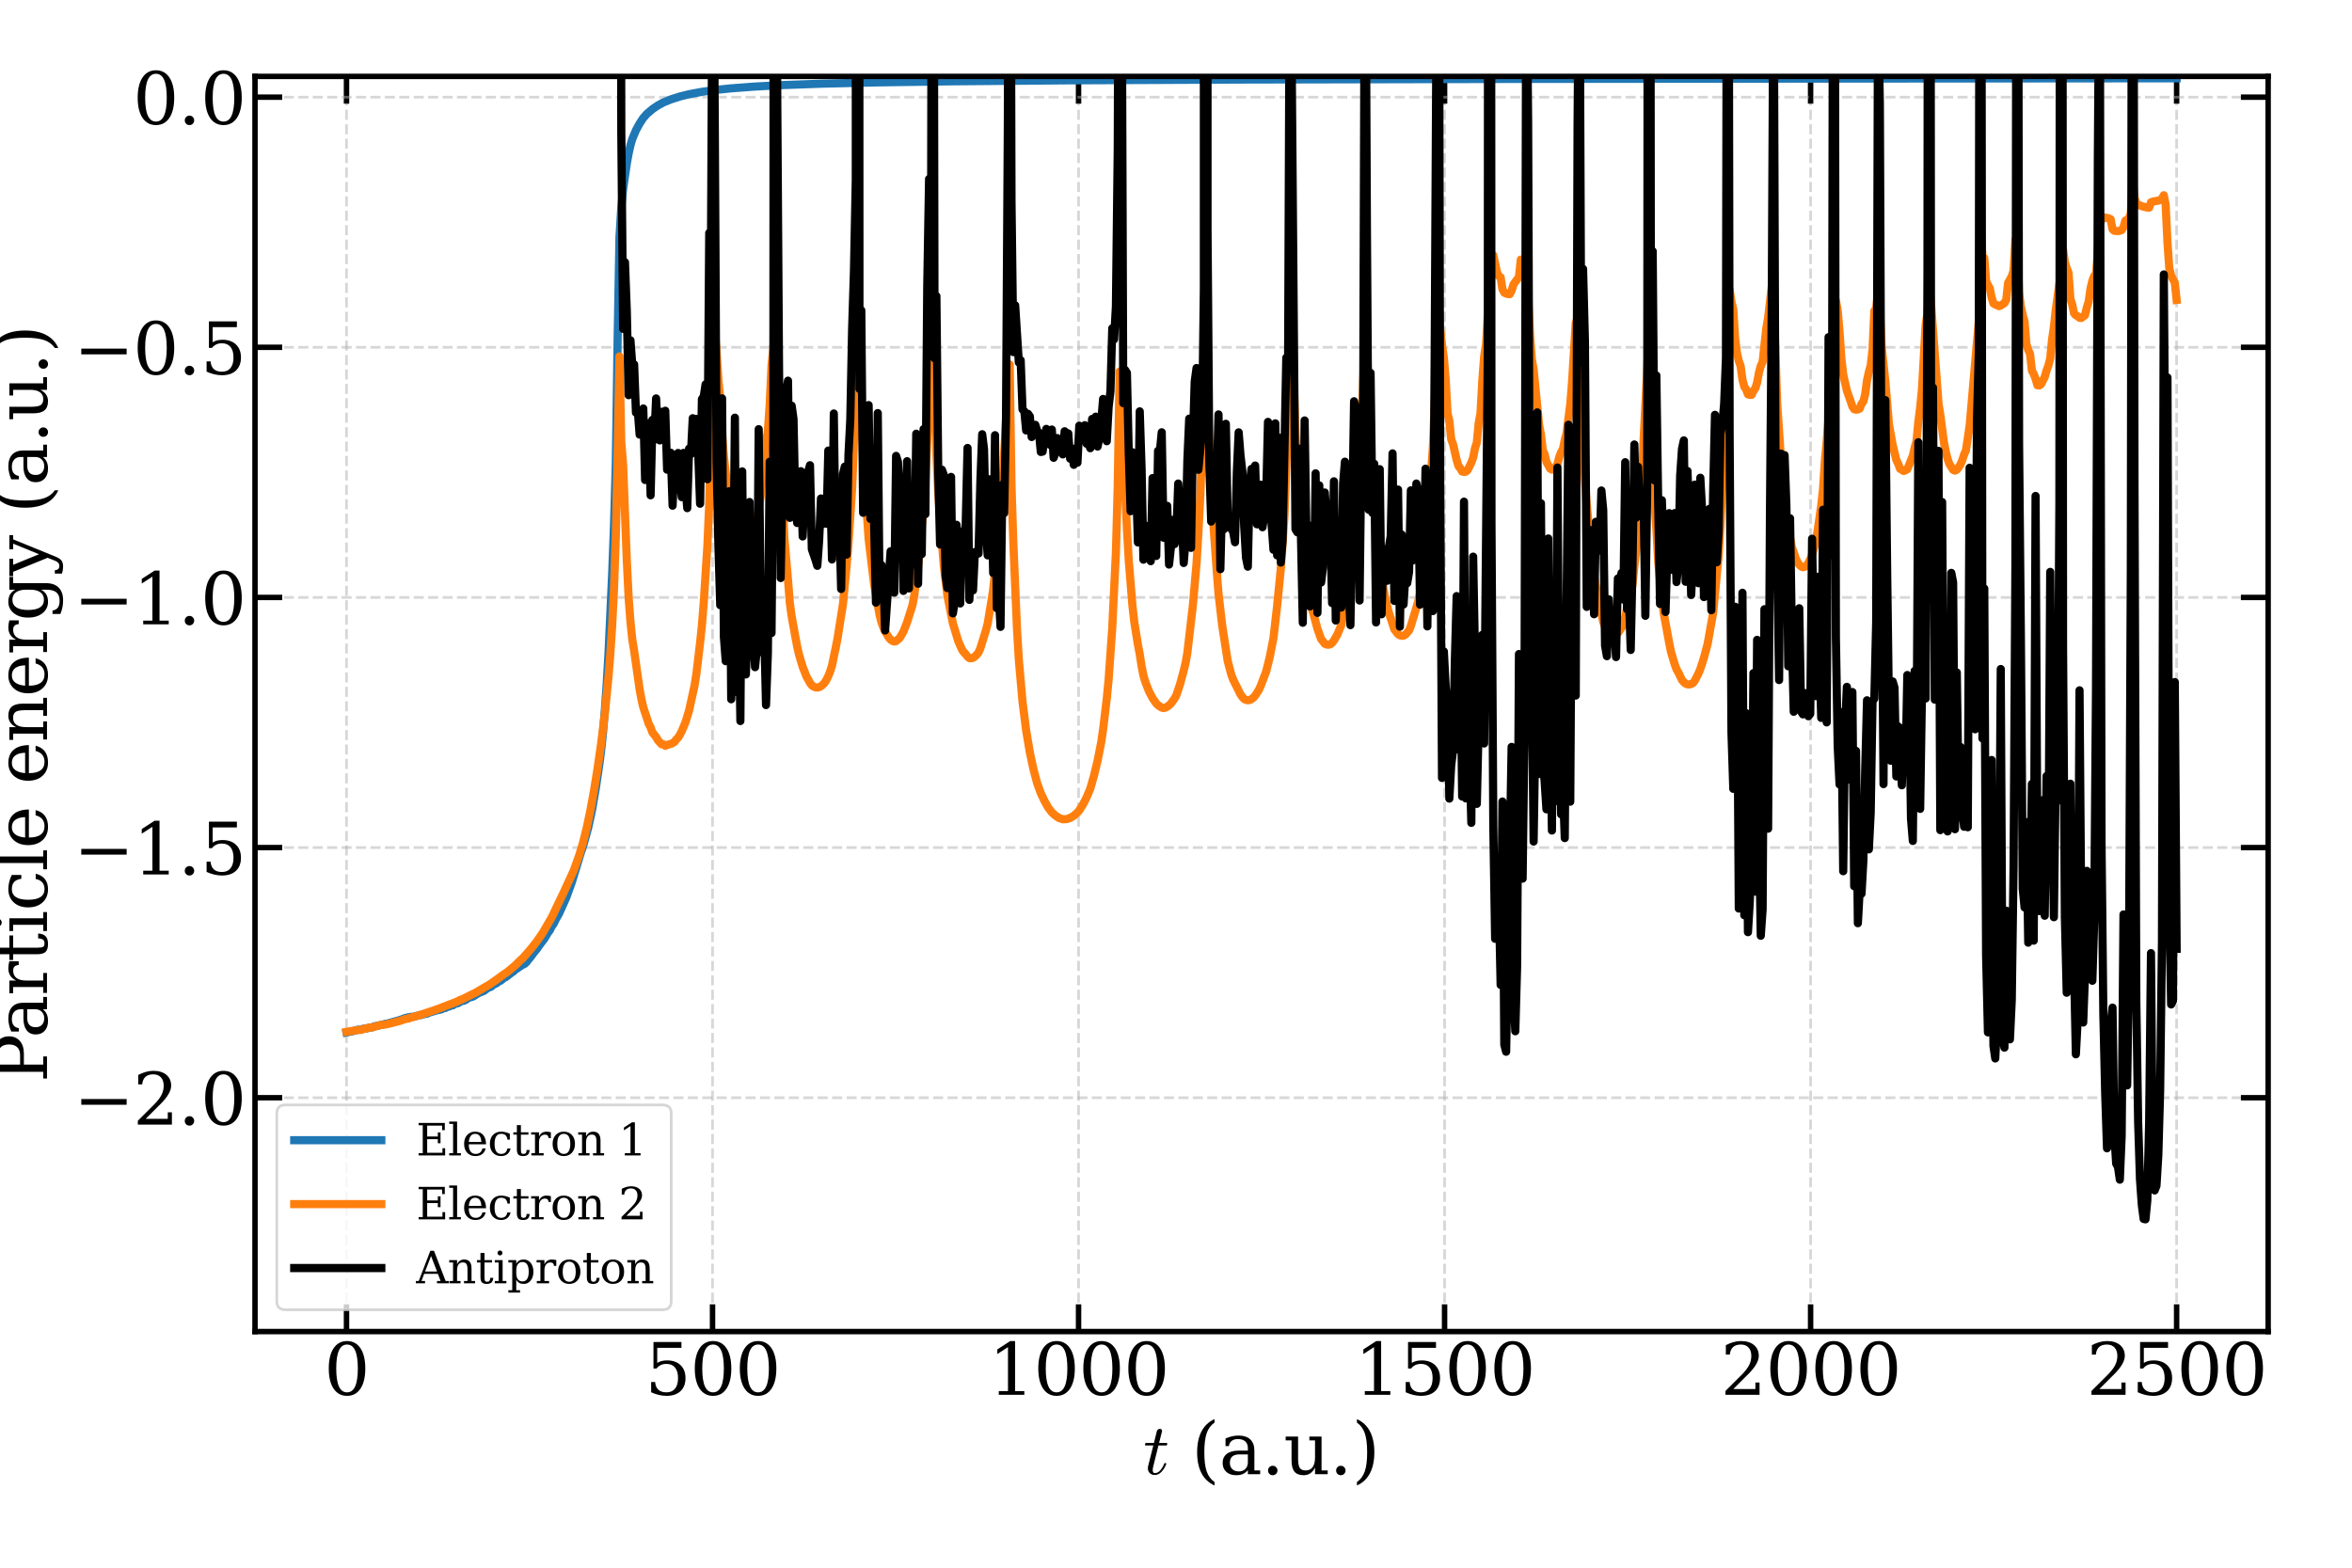<?xml version="1.0" encoding="utf-8" standalone="no"?>
<!DOCTYPE svg PUBLIC "-//W3C//DTD SVG 1.1//EN"
  "http://www.w3.org/Graphics/SVG/1.1/DTD/svg11.dtd">
<svg xmlns:xlink="http://www.w3.org/1999/xlink" width="864pt" height="576pt" viewBox="0 0 864 576" xmlns="http://www.w3.org/2000/svg" version="1.1">
 <defs>
  <style type="text/css">*{stroke-linejoin: round; stroke-linecap: butt}</style>
 </defs>
 <g id="figure_1">
  <g id="patch_1">
   <path d="M 0 576 
L 864 576 
L 864 0 
L 0 0 
z
" style="fill: #ffffff"/>
  </g>
  <g id="axes_1">
   <g id="patch_2">
    <path d="M 93.675 489.233 
L 833.191 489.233 
L 833.191 28.08 
L 93.675 28.08 
z
" style="fill: #ffffff"/>
   </g>
   <g id="matplotlib.axis_1">
    <g id="xtick_1">
     <g id="line2d_1">
      <path d="M 127.289 489.233 
L 127.289 28.08 
" clip-path="url(#p74e9412493)" style="fill: none; stroke-dasharray: 3.7,1.6; stroke-dashoffset: 0; stroke: #b0b0b0; stroke-opacity: 0.5"/>
     </g>
     <g id="line2d_2">
      <defs>
       <path id="m043c42e71d" d="M 0 0 
L 0 -10 
" style="stroke: #000000; stroke-width: 2"/>
      </defs>
      <g>
       <use xlink:href="#m043c42e71d" x="127.289" y="489.233" style="stroke: #000000; stroke-width: 2"/>
      </g>
     </g>
     <g id="line2d_3">
      <defs>
       <path id="mc56ed72233" d="M 0 0 
L 0 10 
" style="stroke: #000000; stroke-width: 2"/>
      </defs>
      <g>
       <use xlink:href="#mc56ed72233" x="127.289" y="28.08" style="stroke: #000000; stroke-width: 2"/>
      </g>
     </g>
     <g id="text_1">
      <!-- 0 -->
      <g transform="translate(119.018 512.488) scale(0.26 -0.26)">
       <defs>
        <path id="DejaVuSerif-30" d="M 2034 219 
Q 2513 219 2750 744 
Q 2988 1269 2988 2328 
Q 2988 3391 2750 3916 
Q 2513 4441 2034 4441 
Q 1556 4441 1318 3916 
Q 1081 3391 1081 2328 
Q 1081 1269 1318 744 
Q 1556 219 2034 219 
z
M 2034 -91 
Q 1275 -91 848 546 
Q 422 1184 422 2328 
Q 422 3475 848 4112 
Q 1275 4750 2034 4750 
Q 2797 4750 3222 4112 
Q 3647 3475 3647 2328 
Q 3647 1184 3222 546 
Q 2797 -91 2034 -91 
z
" transform="scale(0.016)"/>
       </defs>
       <use xlink:href="#DejaVuSerif-30"/>
      </g>
     </g>
    </g>
    <g id="xtick_2">
     <g id="line2d_4">
      <path d="M 261.747 489.233 
L 261.747 28.08 
" clip-path="url(#p74e9412493)" style="fill: none; stroke-dasharray: 3.7,1.6; stroke-dashoffset: 0; stroke: #b0b0b0; stroke-opacity: 0.5"/>
     </g>
     <g id="line2d_5">
      <g>
       <use xlink:href="#m043c42e71d" x="261.747" y="489.233" style="stroke: #000000; stroke-width: 2"/>
      </g>
     </g>
     <g id="line2d_6">
      <g>
       <use xlink:href="#mc56ed72233" x="261.747" y="28.08" style="stroke: #000000; stroke-width: 2"/>
      </g>
     </g>
     <g id="text_2">
      <!-- 500 -->
      <g transform="translate(236.933 512.488) scale(0.26 -0.26)">
       <defs>
        <path id="DejaVuSerif-35" d="M 3219 4666 
L 3219 4153 
L 1081 4153 
L 1081 2816 
Q 1244 2928 1461 2984 
Q 1678 3041 1947 3041 
Q 2703 3041 3140 2622 
Q 3578 2203 3578 1478 
Q 3578 738 3136 323 
Q 2694 -91 1894 -91 
Q 1572 -91 1234 -12 
Q 897 66 544 225 
L 544 1131 
L 897 1131 
Q 925 688 1179 453 
Q 1434 219 1894 219 
Q 2388 219 2653 544 
Q 2919 869 2919 1478 
Q 2919 2084 2655 2407 
Q 2391 2731 1894 2731 
Q 1613 2731 1398 2631 
Q 1184 2531 1019 2322 
L 750 2322 
L 750 4666 
L 3219 4666 
z
" transform="scale(0.016)"/>
       </defs>
       <use xlink:href="#DejaVuSerif-35"/>
       <use xlink:href="#DejaVuSerif-30" x="63.623"/>
       <use xlink:href="#DejaVuSerif-30" x="127.246"/>
      </g>
     </g>
    </g>
    <g id="xtick_3">
     <g id="line2d_7">
      <path d="M 396.204 489.233 
L 396.204 28.08 
" clip-path="url(#p74e9412493)" style="fill: none; stroke-dasharray: 3.7,1.6; stroke-dashoffset: 0; stroke: #b0b0b0; stroke-opacity: 0.5"/>
     </g>
     <g id="line2d_8">
      <g>
       <use xlink:href="#m043c42e71d" x="396.204" y="489.233" style="stroke: #000000; stroke-width: 2"/>
      </g>
     </g>
     <g id="line2d_9">
      <g>
       <use xlink:href="#mc56ed72233" x="396.204" y="28.08" style="stroke: #000000; stroke-width: 2"/>
      </g>
     </g>
     <g id="text_3">
      <!-- 1000 -->
      <g transform="translate(363.119 512.488) scale(0.26 -0.26)">
       <defs>
        <path id="DejaVuSerif-31" d="M 909 0 
L 909 331 
L 1722 331 
L 1722 4213 
L 781 3603 
L 781 4013 
L 1919 4750 
L 2350 4750 
L 2350 331 
L 3163 331 
L 3163 0 
L 909 0 
z
" transform="scale(0.016)"/>
       </defs>
       <use xlink:href="#DejaVuSerif-31"/>
       <use xlink:href="#DejaVuSerif-30" x="63.623"/>
       <use xlink:href="#DejaVuSerif-30" x="127.246"/>
       <use xlink:href="#DejaVuSerif-30" x="190.869"/>
      </g>
     </g>
    </g>
    <g id="xtick_4">
     <g id="line2d_10">
      <path d="M 530.662 489.233 
L 530.662 28.08 
" clip-path="url(#p74e9412493)" style="fill: none; stroke-dasharray: 3.7,1.6; stroke-dashoffset: 0; stroke: #b0b0b0; stroke-opacity: 0.5"/>
     </g>
     <g id="line2d_11">
      <g>
       <use xlink:href="#m043c42e71d" x="530.662" y="489.233" style="stroke: #000000; stroke-width: 2"/>
      </g>
     </g>
     <g id="line2d_12">
      <g>
       <use xlink:href="#mc56ed72233" x="530.662" y="28.08" style="stroke: #000000; stroke-width: 2"/>
      </g>
     </g>
     <g id="text_4">
      <!-- 1500 -->
      <g transform="translate(497.577 512.488) scale(0.26 -0.26)">
       <use xlink:href="#DejaVuSerif-31"/>
       <use xlink:href="#DejaVuSerif-35" x="63.623"/>
       <use xlink:href="#DejaVuSerif-30" x="127.246"/>
       <use xlink:href="#DejaVuSerif-30" x="190.869"/>
      </g>
     </g>
    </g>
    <g id="xtick_5">
     <g id="line2d_13">
      <path d="M 665.119 489.233 
L 665.119 28.08 
" clip-path="url(#p74e9412493)" style="fill: none; stroke-dasharray: 3.7,1.6; stroke-dashoffset: 0; stroke: #b0b0b0; stroke-opacity: 0.5"/>
     </g>
     <g id="line2d_14">
      <g>
       <use xlink:href="#m043c42e71d" x="665.119" y="489.233" style="stroke: #000000; stroke-width: 2"/>
      </g>
     </g>
     <g id="line2d_15">
      <g>
       <use xlink:href="#mc56ed72233" x="665.119" y="28.08" style="stroke: #000000; stroke-width: 2"/>
      </g>
     </g>
     <g id="text_5">
      <!-- 2000 -->
      <g transform="translate(632.034 512.488) scale(0.26 -0.26)">
       <defs>
        <path id="DejaVuSerif-32" d="M 819 3553 
L 469 3553 
L 469 4384 
Q 803 4563 1142 4656 
Q 1481 4750 1806 4750 
Q 2534 4750 2956 4397 
Q 3378 4044 3378 3438 
Q 3378 2753 2422 1800 
Q 2347 1728 2309 1691 
L 1131 513 
L 3078 513 
L 3078 1088 
L 3444 1088 
L 3444 0 
L 434 0 
L 434 341 
L 1850 1753 
Q 2319 2222 2519 2614 
Q 2719 3006 2719 3438 
Q 2719 3909 2473 4175 
Q 2228 4441 1797 4441 
Q 1350 4441 1106 4219 
Q 863 3997 819 3553 
z
" transform="scale(0.016)"/>
       </defs>
       <use xlink:href="#DejaVuSerif-32"/>
       <use xlink:href="#DejaVuSerif-30" x="63.623"/>
       <use xlink:href="#DejaVuSerif-30" x="127.246"/>
       <use xlink:href="#DejaVuSerif-30" x="190.869"/>
      </g>
     </g>
    </g>
    <g id="xtick_6">
     <g id="line2d_16">
      <path d="M 799.577 489.233 
L 799.577 28.08 
" clip-path="url(#p74e9412493)" style="fill: none; stroke-dasharray: 3.7,1.6; stroke-dashoffset: 0; stroke: #b0b0b0; stroke-opacity: 0.5"/>
     </g>
     <g id="line2d_17">
      <g>
       <use xlink:href="#m043c42e71d" x="799.577" y="489.233" style="stroke: #000000; stroke-width: 2"/>
      </g>
     </g>
     <g id="line2d_18">
      <g>
       <use xlink:href="#mc56ed72233" x="799.577" y="28.08" style="stroke: #000000; stroke-width: 2"/>
      </g>
     </g>
     <g id="text_6">
      <!-- 2500 -->
      <g transform="translate(766.492 512.488) scale(0.26 -0.26)">
       <use xlink:href="#DejaVuSerif-32"/>
       <use xlink:href="#DejaVuSerif-35" x="63.623"/>
       <use xlink:href="#DejaVuSerif-30" x="127.246"/>
       <use xlink:href="#DejaVuSerif-30" x="190.869"/>
      </g>
     </g>
    </g>
    <g id="text_7">
     <!-- $t$ (a.u.) -->
     <g transform="translate(420.013 541.652) scale(0.26 -0.26)">
      <defs>
       <path id="Cmmi10-74" d="M 397 519 
Q 397 613 416 697 
L 878 2534 
L 206 2534 
Q 141 2534 141 2619 
Q 166 2759 225 2759 
L 934 2759 
L 1191 3803 
Q 1216 3888 1291 3947 
Q 1366 4006 1459 4006 
Q 1541 4006 1595 3957 
Q 1650 3909 1650 3828 
Q 1650 3809 1648 3798 
Q 1647 3788 1644 3775 
L 1388 2759 
L 2047 2759 
Q 2113 2759 2113 2675 
Q 2109 2659 2100 2621 
Q 2091 2584 2075 2559 
Q 2059 2534 2028 2534 
L 1331 2534 
L 872 684 
Q 825 503 825 372 
Q 825 97 1013 97 
Q 1294 97 1511 361 
Q 1728 625 1844 941 
Q 1869 978 1894 978 
L 1972 978 
Q 1997 978 2012 961 
Q 2028 944 2028 922 
Q 2028 909 2022 903 
Q 1881 516 1612 222 
Q 1344 -72 997 -72 
Q 744 -72 570 93 
Q 397 259 397 519 
z
" transform="scale(0.016)"/>
       <path id="DejaVuSerif-20" transform="scale(0.016)"/>
       <path id="DejaVuSerif-28" d="M 2041 -997 
Q 1281 -656 893 83 
Q 506 822 506 1931 
Q 506 3044 893 3783 
Q 1281 4522 2041 4863 
L 2041 4556 
Q 1559 4225 1350 3623 
Q 1141 3022 1141 1931 
Q 1141 844 1350 242 
Q 1559 -359 2041 -691 
L 2041 -997 
z
" transform="scale(0.016)"/>
       <path id="DejaVuSerif-61" d="M 2547 1044 
L 2547 1747 
L 1806 1747 
Q 1378 1747 1168 1562 
Q 959 1378 959 997 
Q 959 650 1171 447 
Q 1384 244 1747 244 
Q 2106 244 2326 466 
Q 2547 688 2547 1044 
z
M 3122 2075 
L 3122 331 
L 3634 331 
L 3634 0 
L 2547 0 
L 2547 359 
Q 2356 128 2106 18 
Q 1856 -91 1522 -91 
Q 969 -91 644 203 
Q 319 497 319 997 
Q 319 1513 691 1797 
Q 1063 2081 1741 2081 
L 2547 2081 
L 2547 2309 
Q 2547 2688 2317 2895 
Q 2088 3103 1672 3103 
Q 1328 3103 1125 2947 
Q 922 2791 872 2484 
L 575 2484 
L 575 3156 
Q 875 3284 1158 3348 
Q 1441 3413 1709 3413 
Q 2400 3413 2761 3070 
Q 3122 2728 3122 2075 
z
" transform="scale(0.016)"/>
       <path id="DejaVuSerif-2e" d="M 603 325 
Q 603 500 722 622 
Q 841 744 1019 744 
Q 1191 744 1312 622 
Q 1434 500 1434 325 
Q 1434 153 1312 31 
Q 1191 -91 1019 -91 
Q 841 -91 722 29 
Q 603 150 603 325 
z
" transform="scale(0.016)"/>
       <path id="DejaVuSerif-75" d="M 2266 3322 
L 3341 3322 
L 3341 331 
L 3884 331 
L 3884 0 
L 2766 0 
L 2766 588 
Q 2606 256 2353 82 
Q 2100 -91 1766 -91 
Q 1213 -91 952 223 
Q 691 538 691 1209 
L 691 2988 
L 172 2988 
L 172 3322 
L 1269 3322 
L 1269 1388 
Q 1269 781 1417 556 
Q 1566 331 1947 331 
Q 2347 331 2556 625 
Q 2766 919 2766 1478 
L 2766 2988 
L 2266 2988 
L 2266 3322 
z
" transform="scale(0.016)"/>
       <path id="DejaVuSerif-29" d="M 453 -997 
L 453 -691 
Q 934 -359 1145 242 
Q 1356 844 1356 1931 
Q 1356 3022 1145 3623 
Q 934 4225 453 4556 
L 453 4863 
Q 1216 4522 1603 3783 
Q 1991 3044 1991 1931 
Q 1991 822 1603 83 
Q 1216 -656 453 -997 
z
" transform="scale(0.016)"/>
      </defs>
      <use xlink:href="#Cmmi10-74" transform="translate(0 0.016)"/>
      <use xlink:href="#DejaVuSerif-20" transform="translate(36.084 0.016)"/>
      <use xlink:href="#DejaVuSerif-28" transform="translate(67.871 0.016)"/>
      <use xlink:href="#DejaVuSerif-61" transform="translate(106.885 0.016)"/>
      <use xlink:href="#DejaVuSerif-2e" transform="translate(166.504 0.016)"/>
      <use xlink:href="#DejaVuSerif-75" transform="translate(198.291 0.016)"/>
      <use xlink:href="#DejaVuSerif-2e" transform="translate(262.695 0.016)"/>
      <use xlink:href="#DejaVuSerif-29" transform="translate(294.482 0.016)"/>
     </g>
    </g>
   </g>
   <g id="matplotlib.axis_2">
    <g id="ytick_1">
     <g id="line2d_19">
      <path d="M 93.675 403.327 
L 833.191 403.327 
" clip-path="url(#p74e9412493)" style="fill: none; stroke-dasharray: 3.7,1.6; stroke-dashoffset: 0; stroke: #b0b0b0; stroke-opacity: 0.5"/>
     </g>
     <g id="line2d_20">
      <defs>
       <path id="m3852e3d0ff" d="M 0 0 
L 10 0 
" style="stroke: #000000; stroke-width: 2"/>
      </defs>
      <g>
       <use xlink:href="#m3852e3d0ff" x="93.675" y="403.327" style="stroke: #000000; stroke-width: 2"/>
      </g>
     </g>
     <g id="line2d_21">
      <defs>
       <path id="m51ee7cab84" d="M 0 0 
L -10 0 
" style="stroke: #000000; stroke-width: 2"/>
      </defs>
      <g>
       <use xlink:href="#m51ee7cab84" x="833.191" y="403.327" style="stroke: #000000; stroke-width: 2"/>
      </g>
     </g>
     <g id="text_8">
      <!-- −2.0 -->
      <g transform="translate(27.04 413.205) scale(0.26 -0.26)">
       <defs>
        <path id="DejaVuSerif-2212" d="M 678 2259 
L 4684 2259 
L 4684 1753 
L 678 1753 
L 678 2259 
z
" transform="scale(0.016)"/>
       </defs>
       <use xlink:href="#DejaVuSerif-2212"/>
       <use xlink:href="#DejaVuSerif-32" x="83.789"/>
       <use xlink:href="#DejaVuSerif-2e" x="147.412"/>
       <use xlink:href="#DejaVuSerif-30" x="179.199"/>
      </g>
     </g>
    </g>
    <g id="ytick_2">
     <g id="line2d_22">
      <path d="M 93.675 311.421 
L 833.191 311.421 
" clip-path="url(#p74e9412493)" style="fill: none; stroke-dasharray: 3.7,1.6; stroke-dashoffset: 0; stroke: #b0b0b0; stroke-opacity: 0.5"/>
     </g>
     <g id="line2d_23">
      <g>
       <use xlink:href="#m3852e3d0ff" x="93.675" y="311.421" style="stroke: #000000; stroke-width: 2"/>
      </g>
     </g>
     <g id="line2d_24">
      <g>
       <use xlink:href="#m51ee7cab84" x="833.191" y="311.421" style="stroke: #000000; stroke-width: 2"/>
      </g>
     </g>
     <g id="text_9">
      <!-- −1.5 -->
      <g transform="translate(27.04 321.299) scale(0.26 -0.26)">
       <use xlink:href="#DejaVuSerif-2212"/>
       <use xlink:href="#DejaVuSerif-31" x="83.789"/>
       <use xlink:href="#DejaVuSerif-2e" x="147.412"/>
       <use xlink:href="#DejaVuSerif-35" x="179.199"/>
      </g>
     </g>
    </g>
    <g id="ytick_3">
     <g id="line2d_25">
      <path d="M 93.675 219.515 
L 833.191 219.515 
" clip-path="url(#p74e9412493)" style="fill: none; stroke-dasharray: 3.7,1.6; stroke-dashoffset: 0; stroke: #b0b0b0; stroke-opacity: 0.5"/>
     </g>
     <g id="line2d_26">
      <g>
       <use xlink:href="#m3852e3d0ff" x="93.675" y="219.515" style="stroke: #000000; stroke-width: 2"/>
      </g>
     </g>
     <g id="line2d_27">
      <g>
       <use xlink:href="#m51ee7cab84" x="833.191" y="219.515" style="stroke: #000000; stroke-width: 2"/>
      </g>
     </g>
     <g id="text_10">
      <!-- −1.0 -->
      <g transform="translate(27.04 229.393) scale(0.26 -0.26)">
       <use xlink:href="#DejaVuSerif-2212"/>
       <use xlink:href="#DejaVuSerif-31" x="83.789"/>
       <use xlink:href="#DejaVuSerif-2e" x="147.412"/>
       <use xlink:href="#DejaVuSerif-30" x="179.199"/>
      </g>
     </g>
    </g>
    <g id="ytick_4">
     <g id="line2d_28">
      <path d="M 93.675 127.609 
L 833.191 127.609 
" clip-path="url(#p74e9412493)" style="fill: none; stroke-dasharray: 3.7,1.6; stroke-dashoffset: 0; stroke: #b0b0b0; stroke-opacity: 0.5"/>
     </g>
     <g id="line2d_29">
      <g>
       <use xlink:href="#m3852e3d0ff" x="93.675" y="127.609" style="stroke: #000000; stroke-width: 2"/>
      </g>
     </g>
     <g id="line2d_30">
      <g>
       <use xlink:href="#m51ee7cab84" x="833.191" y="127.609" style="stroke: #000000; stroke-width: 2"/>
      </g>
     </g>
     <g id="text_11">
      <!-- −0.5 -->
      <g transform="translate(27.04 137.487) scale(0.26 -0.26)">
       <use xlink:href="#DejaVuSerif-2212"/>
       <use xlink:href="#DejaVuSerif-30" x="83.789"/>
       <use xlink:href="#DejaVuSerif-2e" x="147.412"/>
       <use xlink:href="#DejaVuSerif-35" x="179.199"/>
      </g>
     </g>
    </g>
    <g id="ytick_5">
     <g id="line2d_31">
      <path d="M 93.675 35.703 
L 833.191 35.703 
" clip-path="url(#p74e9412493)" style="fill: none; stroke-dasharray: 3.7,1.6; stroke-dashoffset: 0; stroke: #b0b0b0; stroke-opacity: 0.5"/>
     </g>
     <g id="line2d_32">
      <g>
       <use xlink:href="#m3852e3d0ff" x="93.675" y="35.703" style="stroke: #000000; stroke-width: 2"/>
      </g>
     </g>
     <g id="line2d_33">
      <g>
       <use xlink:href="#m51ee7cab84" x="833.191" y="35.703" style="stroke: #000000; stroke-width: 2"/>
      </g>
     </g>
     <g id="text_12">
      <!-- 0.0 -->
      <g transform="translate(48.827 45.581) scale(0.26 -0.26)">
       <use xlink:href="#DejaVuSerif-30"/>
       <use xlink:href="#DejaVuSerif-2e" x="63.623"/>
       <use xlink:href="#DejaVuSerif-30" x="95.41"/>
      </g>
     </g>
    </g>
    <g id="text_13">
     <!-- Particle energy (a.u.) -->
     <g transform="translate(17.263 397.734) rotate(-90) scale(0.26 -0.26)">
      <defs>
       <path id="DejaVuSerif-50" d="M 1581 2375 
L 2406 2375 
Q 2872 2375 3115 2626 
Q 3359 2878 3359 3353 
Q 3359 3831 3115 4081 
Q 2872 4331 2406 4331 
L 1581 4331 
L 1581 2375 
z
M 353 0 
L 353 331 
L 947 331 
L 947 4331 
L 353 4331 
L 353 4666 
L 2559 4666 
Q 3259 4666 3668 4311 
Q 4078 3956 4078 3353 
Q 4078 2753 3668 2397 
Q 3259 2041 2559 2041 
L 1581 2041 
L 1581 331 
L 2303 331 
L 2303 0 
L 353 0 
z
" transform="scale(0.016)"/>
       <path id="DejaVuSerif-72" d="M 3059 3328 
L 3059 2497 
L 2728 2497 
Q 2713 2744 2591 2866 
Q 2469 2988 2234 2988 
Q 1809 2988 1582 2694 
Q 1356 2400 1356 1850 
L 1356 331 
L 2022 331 
L 2022 0 
L 263 0 
L 263 331 
L 781 331 
L 781 2994 
L 231 2994 
L 231 3322 
L 1356 3322 
L 1356 2731 
Q 1525 3078 1790 3245 
Q 2056 3413 2438 3413 
Q 2578 3413 2733 3391 
Q 2888 3369 3059 3328 
z
" transform="scale(0.016)"/>
       <path id="DejaVuSerif-74" d="M 691 2988 
L 184 2988 
L 184 3322 
L 691 3322 
L 691 4353 
L 1269 4353 
L 1269 3322 
L 2350 3322 
L 2350 2988 
L 1269 2988 
L 1269 878 
Q 1269 456 1350 337 
Q 1431 219 1650 219 
Q 1875 219 1978 351 
Q 2081 484 2088 781 
L 2522 781 
Q 2497 328 2275 118 
Q 2053 -91 1600 -91 
Q 1103 -91 897 129 
Q 691 350 691 878 
L 691 2988 
z
" transform="scale(0.016)"/>
       <path id="DejaVuSerif-69" d="M 622 4353 
Q 622 4497 726 4603 
Q 831 4709 978 4709 
Q 1122 4709 1226 4603 
Q 1331 4497 1331 4353 
Q 1331 4206 1228 4103 
Q 1125 4000 978 4000 
Q 831 4000 726 4103 
Q 622 4206 622 4353 
z
M 1356 331 
L 1900 331 
L 1900 0 
L 231 0 
L 231 331 
L 781 331 
L 781 2988 
L 231 2988 
L 231 3322 
L 1356 3322 
L 1356 331 
z
" transform="scale(0.016)"/>
       <path id="DejaVuSerif-63" d="M 3291 997 
Q 3169 466 2822 187 
Q 2475 -91 1925 -91 
Q 1200 -91 759 389 
Q 319 869 319 1663 
Q 319 2459 759 2936 
Q 1200 3413 1925 3413 
Q 2241 3413 2553 3339 
Q 2866 3266 3181 3116 
L 3181 2266 
L 2847 2266 
Q 2781 2703 2561 2903 
Q 2341 3103 1931 3103 
Q 1466 3103 1228 2742 
Q 991 2381 991 1663 
Q 991 944 1227 581 
Q 1463 219 1931 219 
Q 2303 219 2525 412 
Q 2747 606 2828 997 
L 3291 997 
z
" transform="scale(0.016)"/>
       <path id="DejaVuSerif-6c" d="M 1313 331 
L 1856 331 
L 1856 0 
L 184 0 
L 184 331 
L 738 331 
L 738 4531 
L 184 4531 
L 184 4863 
L 1313 4863 
L 1313 331 
z
" transform="scale(0.016)"/>
       <path id="DejaVuSerif-65" d="M 3469 1600 
L 991 1600 
L 991 1575 
Q 991 903 1244 561 
Q 1497 219 1991 219 
Q 2369 219 2611 417 
Q 2853 616 2950 1006 
L 3413 1006 
Q 3275 459 2904 184 
Q 2534 -91 1931 -91 
Q 1203 -91 761 389 
Q 319 869 319 1663 
Q 319 2450 753 2931 
Q 1188 3413 1894 3413 
Q 2647 3413 3050 2948 
Q 3453 2484 3469 1600 
z
M 2791 1931 
Q 2772 2513 2545 2808 
Q 2319 3103 1894 3103 
Q 1497 3103 1269 2806 
Q 1041 2509 991 1931 
L 2791 1931 
z
" transform="scale(0.016)"/>
       <path id="DejaVuSerif-6e" d="M 263 0 
L 263 331 
L 781 331 
L 781 2988 
L 231 2988 
L 231 3322 
L 1356 3322 
L 1356 2731 
Q 1516 3069 1770 3241 
Q 2025 3413 2363 3413 
Q 2913 3413 3172 3097 
Q 3431 2781 3431 2113 
L 3431 331 
L 3944 331 
L 3944 0 
L 2356 0 
L 2356 331 
L 2853 331 
L 2853 1931 
Q 2853 2541 2703 2767 
Q 2553 2994 2175 2994 
Q 1775 2994 1565 2701 
Q 1356 2409 1356 1850 
L 1356 331 
L 1856 331 
L 1856 0 
L 263 0 
z
" transform="scale(0.016)"/>
       <path id="DejaVuSerif-67" d="M 3359 2988 
L 3359 72 
Q 3359 -644 2965 -1033 
Q 2572 -1422 1844 -1422 
Q 1516 -1422 1216 -1362 
Q 916 -1303 641 -1184 
L 641 -488 
L 941 -488 
Q 997 -813 1206 -963 
Q 1416 -1113 1806 -1113 
Q 2313 -1113 2548 -827 
Q 2784 -541 2784 72 
L 2784 519 
Q 2616 206 2355 57 
Q 2094 -91 1709 -91 
Q 1097 -91 708 395 
Q 319 881 319 1663 
Q 319 2444 706 2928 
Q 1094 3413 1709 3413 
Q 2094 3413 2355 3264 
Q 2616 3116 2784 2803 
L 2784 3322 
L 3909 3322 
L 3909 2988 
L 3359 2988 
z
M 2784 1825 
Q 2784 2422 2554 2737 
Q 2325 3053 1888 3053 
Q 1444 3053 1217 2703 
Q 991 2353 991 1663 
Q 991 975 1217 622 
Q 1444 269 1888 269 
Q 2325 269 2554 583 
Q 2784 897 2784 1497 
L 2784 1825 
z
" transform="scale(0.016)"/>
       <path id="DejaVuSerif-79" d="M 1381 -609 
L 1600 -56 
L 359 2988 
L -19 2988 
L -19 3322 
L 1509 3322 
L 1509 2988 
L 978 2988 
L 1913 703 
L 2847 2988 
L 2350 2988 
L 2350 3322 
L 3597 3322 
L 3597 2988 
L 3225 2988 
L 1703 -750 
Q 1547 -1138 1356 -1280 
Q 1166 -1422 819 -1422 
Q 672 -1422 517 -1397 
Q 363 -1372 206 -1325 
L 206 -691 
L 500 -691 
Q 519 -903 608 -995 
Q 697 -1088 884 -1088 
Q 1056 -1088 1161 -992 
Q 1266 -897 1381 -609 
z
" transform="scale(0.016)"/>
      </defs>
      <use xlink:href="#DejaVuSerif-50"/>
      <use xlink:href="#DejaVuSerif-61" x="62.785"/>
      <use xlink:href="#DejaVuSerif-72" x="122.404"/>
      <use xlink:href="#DejaVuSerif-74" x="170.207"/>
      <use xlink:href="#DejaVuSerif-69" x="210.393"/>
      <use xlink:href="#DejaVuSerif-63" x="242.375"/>
      <use xlink:href="#DejaVuSerif-6c" x="298.381"/>
      <use xlink:href="#DejaVuSerif-65" x="330.363"/>
      <use xlink:href="#DejaVuSerif-20" x="389.543"/>
      <use xlink:href="#DejaVuSerif-65" x="421.33"/>
      <use xlink:href="#DejaVuSerif-6e" x="480.51"/>
      <use xlink:href="#DejaVuSerif-65" x="544.914"/>
      <use xlink:href="#DejaVuSerif-72" x="604.094"/>
      <use xlink:href="#DejaVuSerif-67" x="651.896"/>
      <use xlink:href="#DejaVuSerif-79" x="715.91"/>
      <use xlink:href="#DejaVuSerif-20" x="772.404"/>
      <use xlink:href="#DejaVuSerif-28" x="804.191"/>
      <use xlink:href="#DejaVuSerif-61" x="843.205"/>
      <use xlink:href="#DejaVuSerif-2e" x="902.824"/>
      <use xlink:href="#DejaVuSerif-75" x="934.611"/>
      <use xlink:href="#DejaVuSerif-2e" x="999.016"/>
      <use xlink:href="#DejaVuSerif-29" x="1030.803"/>
     </g>
    </g>
   </g>
   <g id="line2d_34">
    <path d="M 127.289 379.35 
L 129.981 378.791 
L 131.327 378.351 
L 132.673 378.329 
L 133.346 377.998 
L 134.692 377.872 
L 136.038 377.524 
L 136.711 377.473 
L 137.384 377.142 
L 140.749 376.437 
L 141.422 376.181 
L 142.095 376.133 
L 146.805 374.801 
L 148.824 374.058 
L 150.843 373.609 
L 151.516 373.619 
L 154.881 372.875 
L 155.554 372.665 
L 156.9 372.426 
L 157.573 372.08 
L 160.937 371.065 
L 161.61 371.015 
L 162.283 370.802 
L 162.956 370.348 
L 163.629 370.356 
L 164.302 369.929 
L 164.975 369.841 
L 165.648 369.402 
L 166.321 369.396 
L 166.994 368.866 
L 168.34 368.571 
L 169.013 368.071 
L 169.686 367.798 
L 170.359 367.713 
L 171.032 367.404 
L 171.705 366.904 
L 172.378 366.546 
L 173.724 366.178 
L 175.07 365.332 
L 175.743 364.898 
L 177.761 364.087 
L 179.107 363.045 
L 180.453 362.513 
L 181.126 361.866 
L 182.472 361.223 
L 183.145 360.625 
L 183.818 360.386 
L 185.164 359.287 
L 185.837 358.978 
L 187.856 357.412 
L 188.529 356.983 
L 189.202 356.339 
L 191.894 354.515 
L 192.567 354.248 
L 193.24 353.684 
L 195.258 351.166 
L 195.931 350.227 
L 197.277 348.584 
L 198.623 346.656 
L 199.969 344.92 
L 201.315 342.656 
L 201.988 341.781 
L 202.661 340.378 
L 203.334 339.506 
L 204.007 338.079 
L 205.353 335.693 
L 206.699 332.731 
L 208.045 329.706 
L 210.064 324.123 
L 213.428 313.106 
L 214.101 311.257 
L 216.12 303.922 
L 217.466 297.697 
L 218.812 289.974 
L 220.158 280.93 
L 220.831 275.64 
L 221.504 269.319 
L 222.177 261.155 
L 222.85 251.637 
L 223.523 240.228 
L 224.869 211.022 
L 225.542 193.365 
L 226.215 170.417 
L 226.888 124.17 
L 227.561 87.14 
L 228.233 76.215 
L 228.906 69.421 
L 230.252 60.117 
L 230.925 56.389 
L 231.598 53.335 
L 232.271 51.062 
L 233.617 47.842 
L 234.963 45.383 
L 236.309 43.325 
L 237.655 41.814 
L 239.674 40.096 
L 241.693 38.729 
L 243.712 37.626 
L 246.403 36.536 
L 249.768 35.452 
L 253.133 34.62 
L 257.844 33.747 
L 262.554 33.079 
L 268.611 32.46 
L 277.36 31.798 
L 287.454 31.261 
L 302.259 30.733 
L 321.775 30.277 
L 350.039 29.87 
L 391.763 29.52 
L 456.367 29.226 
L 564.714 28.984 
L 769.294 28.79 
L 799.577 28.773 
L 799.577 28.773 
" clip-path="url(#p74e9412493)" style="fill: none; stroke: #1f77b4; stroke-width: 3; stroke-linecap: square"/>
   </g>
   <g id="line2d_35">
    <path d="M 127.289 379.112 
L 130.654 378.576 
L 132.673 378.36 
L 135.365 377.584 
L 136.711 377.532 
L 138.057 377.111 
L 139.403 376.703 
L 142.095 376.327 
L 145.459 375.489 
L 147.478 374.917 
L 148.824 374.426 
L 150.17 374.211 
L 150.843 373.895 
L 152.189 373.59 
L 152.862 373.284 
L 153.535 373.184 
L 154.208 372.877 
L 154.881 372.747 
L 156.227 372.284 
L 160.937 370.688 
L 168.34 367.823 
L 169.013 367.395 
L 169.686 367.199 
L 173.724 365.193 
L 174.397 364.923 
L 177.761 362.921 
L 179.78 361.76 
L 181.799 360.37 
L 185.164 357.93 
L 186.51 357.025 
L 189.202 354.771 
L 190.548 353.455 
L 191.221 352.745 
L 191.894 352.21 
L 193.24 350.711 
L 195.258 348.375 
L 197.277 345.761 
L 199.296 342.866 
L 202.661 337.104 
L 207.372 327.247 
L 210.064 321.363 
L 210.736 319.925 
L 212.755 314.296 
L 214.101 309.849 
L 215.447 304.522 
L 216.793 298.175 
L 218.139 290.89 
L 219.485 282.562 
L 220.831 273.168 
L 222.177 262.275 
L 223.523 248.691 
L 224.196 240.248 
L 224.869 229.995 
L 225.542 216.655 
L 226.215 197.281 
L 226.888 167.308 
L 227.561 130.962 
L 228.233 162.621 
L 228.906 170.722 
L 230.252 205.92 
L 230.925 219.519 
L 231.598 228.514 
L 232.271 234.959 
L 232.944 239.091 
L 234.963 253.277 
L 235.636 256.935 
L 236.309 259.901 
L 238.328 265.978 
L 239.001 267.285 
L 239.674 269.134 
L 241.02 270.806 
L 241.693 271.984 
L 243.039 273.463 
L 243.712 273.49 
L 244.385 274.015 
L 245.057 273.707 
L 246.403 273.323 
L 247.076 273.033 
L 247.749 272.618 
L 248.422 271.683 
L 249.095 271.029 
L 249.768 269.962 
L 250.441 268.66 
L 251.787 265.44 
L 253.133 261.06 
L 255.152 251.825 
L 255.825 247.523 
L 257.171 236.216 
L 257.844 229.811 
L 258.517 221.388 
L 259.863 200.415 
L 260.536 185.152 
L 261.209 157.854 
L 261.881 135.582 
L 262.554 120.915 
L 263.227 129.514 
L 263.9 139.572 
L 264.573 146.524 
L 265.246 158.808 
L 265.919 167.705 
L 266.592 173.663 
L 267.938 183.35 
L 268.611 186.383 
L 269.284 191.159 
L 269.957 193.904 
L 270.63 196.079 
L 271.303 197.382 
L 271.976 198.435 
L 272.649 198.896 
L 273.322 199.502 
L 273.995 199.507 
L 275.341 197.808 
L 276.014 196.197 
L 276.687 195.23 
L 277.36 193.047 
L 278.033 191.313 
L 278.706 186.575 
L 279.378 182.702 
L 280.051 175.017 
L 280.724 170.448 
L 281.397 162.362 
L 282.07 158.515 
L 282.743 148.719 
L 283.416 134.289 
L 284.089 128.091 
L 284.762 115.179 
L 285.435 134.165 
L 286.108 157.521 
L 286.781 171.833 
L 287.454 183.115 
L 288.127 197.684 
L 289.473 213.104 
L 290.146 221.603 
L 290.819 226.462 
L 292.165 233.96 
L 292.838 237.53 
L 293.511 240.478 
L 294.857 245.009 
L 296.202 248.433 
L 297.548 250.903 
L 298.221 251.815 
L 298.894 252.273 
L 299.567 252.553 
L 300.24 252.617 
L 300.913 252.467 
L 301.586 252.117 
L 302.259 251.577 
L 302.932 250.846 
L 303.605 249.755 
L 304.278 248.418 
L 304.951 246.704 
L 305.624 244.58 
L 306.97 238.104 
L 307.643 234.711 
L 309.662 221.953 
L 311.008 207.749 
L 311.681 199.514 
L 313.026 179.567 
L 313.699 162.239 
L 314.372 133.518 
L 315.045 124.57 
L 316.391 150.069 
L 317.064 167.993 
L 319.083 197.982 
L 321.102 214.711 
L 322.448 222.249 
L 323.121 225.952 
L 323.794 228.603 
L 324.467 230.503 
L 325.14 232.002 
L 326.486 234.224 
L 327.159 235.025 
L 327.832 235.477 
L 328.505 235.707 
L 329.178 235.55 
L 330.523 234.391 
L 331.869 232.103 
L 333.215 228.612 
L 334.561 224.368 
L 335.234 222.214 
L 335.907 218.515 
L 336.58 212.146 
L 337.253 207.942 
L 337.926 201.742 
L 339.945 177.123 
L 340.618 162.107 
L 341.291 144.232 
L 341.964 130.07 
L 342.637 123.555 
L 343.31 141.325 
L 343.983 166.881 
L 344.656 181.053 
L 346.675 207.68 
L 348.02 218.756 
L 350.039 229.023 
L 352.058 235.703 
L 353.404 238.715 
L 354.077 239.672 
L 354.75 240.367 
L 355.423 241.26 
L 356.096 241.796 
L 356.769 241.844 
L 357.442 241.695 
L 358.115 241.228 
L 358.788 240.572 
L 359.461 239.72 
L 360.134 238.151 
L 362.153 231.659 
L 362.826 229.069 
L 364.171 220.924 
L 364.844 216.543 
L 366.19 203.727 
L 367.536 190.154 
L 368.209 181.168 
L 368.882 166.379 
L 369.555 154.563 
L 370.228 135.939 
L 370.901 133.917 
L 371.574 178.676 
L 372.247 199.548 
L 373.593 231.139 
L 374.266 242.411 
L 375.612 257.761 
L 376.958 268.42 
L 378.304 276.418 
L 379.65 282.697 
L 380.996 287.764 
L 382.341 291.468 
L 383.687 294.271 
L 385.033 296.694 
L 386.379 298.475 
L 387.725 299.682 
L 389.071 300.568 
L 390.417 301.022 
L 391.763 300.969 
L 393.109 300.525 
L 394.455 299.733 
L 395.801 298.539 
L 396.474 297.742 
L 397.82 295.612 
L 399.165 292.971 
L 400.511 289.762 
L 401.857 285.043 
L 403.203 279.473 
L 404.549 272.592 
L 405.222 267.96 
L 406.568 256.727 
L 407.241 249.725 
L 408.587 230.633 
L 409.933 202.824 
L 410.606 178.149 
L 411.279 136.529 
L 411.952 146.072 
L 412.625 166.213 
L 413.971 194.152 
L 414.644 205.851 
L 415.989 222.461 
L 416.662 228.46 
L 418.008 236.848 
L 418.681 240.351 
L 419.354 244.753 
L 420.027 248.15 
L 420.7 250.479 
L 422.046 253.923 
L 423.392 256.51 
L 424.738 258.45 
L 425.411 259.095 
L 426.757 260.001 
L 427.43 260.151 
L 428.103 259.991 
L 428.776 259.646 
L 429.449 259.157 
L 430.122 258.515 
L 431.468 256.653 
L 432.141 255.421 
L 433.486 251.381 
L 434.832 246.434 
L 435.505 243.667 
L 436.178 239.83 
L 438.197 222.457 
L 439.543 207.065 
L 440.216 195.966 
L 440.889 182.983 
L 441.562 165.386 
L 442.235 151.211 
L 442.908 127.59 
L 444.927 181.401 
L 446.946 209.455 
L 447.619 218.165 
L 448.965 229.777 
L 450.983 242.856 
L 452.329 247.923 
L 453.002 249.706 
L 455.694 255.127 
L 456.367 256.084 
L 457.04 256.841 
L 457.713 257.144 
L 458.386 257.3 
L 459.059 257.189 
L 459.732 256.854 
L 460.405 256.366 
L 461.078 255.615 
L 462.424 253.506 
L 463.097 252.051 
L 465.116 246.737 
L 466.462 241.351 
L 467.807 234.414 
L 469.153 222.597 
L 470.499 209.021 
L 471.845 189.495 
L 473.191 153.199 
L 473.864 131.481 
L 474.537 128.738 
L 475.21 137.729 
L 475.883 159.287 
L 477.229 181.335 
L 477.902 192.272 
L 479.248 207.559 
L 481.267 220.882 
L 481.94 223.709 
L 482.613 225.972 
L 483.958 231.021 
L 485.304 234.782 
L 486.65 236.512 
L 487.323 236.818 
L 487.996 236.886 
L 488.669 236.731 
L 489.342 236.213 
L 490.015 235.336 
L 491.361 232.963 
L 492.707 229.687 
L 496.072 212.921 
L 496.745 207.467 
L 497.418 199.131 
L 498.091 192.668 
L 499.437 168.045 
L 500.11 159.656 
L 500.782 139.728 
L 501.455 123.629 
L 502.128 128.955 
L 502.801 142.837 
L 504.147 179.482 
L 506.839 207.12 
L 507.512 212.04 
L 508.858 220.007 
L 510.204 225.13 
L 512.223 231.269 
L 513.569 233.014 
L 514.242 233.434 
L 514.915 233.6 
L 515.588 233.554 
L 516.261 233.194 
L 517.607 231.648 
L 518.279 229.984 
L 520.971 221.011 
L 522.317 214.122 
L 522.99 209.17 
L 525.009 187.066 
L 525.682 173.995 
L 526.355 164.4 
L 527.028 148.531 
L 528.374 108.298 
L 529.047 120.773 
L 529.72 126.675 
L 530.393 131.454 
L 531.066 139.413 
L 531.739 151.775 
L 532.412 154.59 
L 533.085 161.352 
L 533.758 163.181 
L 535.103 169.009 
L 535.776 171.286 
L 536.449 172.064 
L 537.122 173.262 
L 537.795 173.395 
L 538.468 173.299 
L 539.141 172.712 
L 540.487 169.964 
L 541.16 168.127 
L 541.833 164.701 
L 542.506 162.596 
L 543.179 155.521 
L 543.852 151.916 
L 544.525 139.735 
L 545.198 130.916 
L 545.871 126.77 
L 546.544 115.485 
L 547.217 113.492 
L 547.89 94.825 
L 548.563 93.768 
L 549.909 99.997 
L 550.582 101.455 
L 551.255 101.881 
L 551.927 106.284 
L 552.6 107.552 
L 553.273 107.866 
L 553.946 108.036 
L 554.619 108.07 
L 555.292 106.773 
L 555.965 104.524 
L 557.311 102.663 
L 557.984 101.796 
L 558.657 95.393 
L 560.003 96.73 
L 560.676 94.474 
L 562.022 122.76 
L 562.695 131.867 
L 563.368 135.713 
L 565.387 156.114 
L 566.06 159.617 
L 566.733 165.434 
L 567.406 166.864 
L 568.079 169.711 
L 569.424 172.161 
L 570.097 172.555 
L 570.77 172.445 
L 572.116 170.604 
L 572.789 167.916 
L 573.462 166.153 
L 574.135 165.014 
L 574.808 161.652 
L 575.481 159.202 
L 576.827 148.509 
L 577.5 140.245 
L 578.846 118.514 
L 579.519 117.065 
L 580.192 123.006 
L 580.865 144.24 
L 581.538 158.724 
L 582.211 176.114 
L 582.884 185.285 
L 584.903 206.406 
L 585.576 211.372 
L 587.594 223.258 
L 588.267 225.597 
L 588.94 228.478 
L 589.613 230.254 
L 590.286 231.414 
L 590.959 232.24 
L 591.632 232.843 
L 592.305 233.133 
L 592.978 233.196 
L 593.651 233.005 
L 594.324 232.594 
L 595.67 230.681 
L 596.343 229.508 
L 597.016 226.806 
L 597.689 223.521 
L 599.035 218.344 
L 599.708 214.82 
L 600.381 208.006 
L 601.054 202.325 
L 601.727 195.678 
L 602.4 186.809 
L 603.072 180.1 
L 603.745 162.192 
L 605.091 135.462 
L 605.764 120.906 
L 606.437 145.175 
L 607.783 184.775 
L 608.456 194.275 
L 609.129 206.314 
L 609.802 213.038 
L 610.475 218.636 
L 611.148 225.197 
L 613.167 236.16 
L 613.84 239.511 
L 615.186 244.056 
L 615.859 245.896 
L 616.532 247.06 
L 617.878 249.869 
L 618.551 250.653 
L 619.224 251.184 
L 619.897 251.451 
L 620.569 251.492 
L 621.242 251.295 
L 621.915 250.962 
L 622.588 250.095 
L 623.934 247.427 
L 624.607 245.817 
L 625.953 241.615 
L 627.299 236.543 
L 629.318 225.182 
L 631.337 204.154 
L 632.01 192.723 
L 633.356 162.889 
L 634.029 151.327 
L 634.702 125.411 
L 635.375 106.495 
L 636.048 110.873 
L 636.721 113.707 
L 637.393 124.361 
L 638.066 129.652 
L 638.739 132.613 
L 639.412 134.506 
L 640.085 139.47 
L 640.758 142.078 
L 641.431 143.093 
L 642.104 144.887 
L 642.777 145.107 
L 643.45 145.064 
L 644.123 143.57 
L 644.796 142.723 
L 645.469 140.609 
L 646.142 136.92 
L 646.815 134.418 
L 647.488 132.994 
L 648.834 120.712 
L 649.507 116.76 
L 650.853 105.238 
L 651.526 109.079 
L 652.872 148.807 
L 654.89 178.221 
L 655.563 183.808 
L 656.236 190.551 
L 656.909 195.284 
L 657.582 197.56 
L 658.255 201.186 
L 658.928 202.932 
L 659.601 205.111 
L 660.274 206.473 
L 660.947 207.476 
L 661.62 208.119 
L 662.293 208.405 
L 662.966 208.272 
L 663.639 207.898 
L 664.312 206.804 
L 664.985 205.49 
L 665.658 203.925 
L 667.004 198.991 
L 667.677 195.187 
L 669.023 185.706 
L 669.696 179.561 
L 670.369 169.246 
L 671.042 162.059 
L 671.714 153.652 
L 672.387 140.716 
L 673.06 124.145 
L 673.733 114.385 
L 674.406 110.391 
L 675.079 114.149 
L 675.752 121.91 
L 676.425 131.713 
L 677.098 137.589 
L 678.444 143.556 
L 679.79 147.352 
L 680.463 149.36 
L 681.136 150.36 
L 681.809 150.521 
L 682.482 150.447 
L 683.155 150.124 
L 683.828 148.372 
L 684.501 147.504 
L 685.174 144.829 
L 685.847 139.717 
L 686.52 136.705 
L 687.193 134.294 
L 687.866 128.436 
L 688.538 114.228 
L 689.211 113.224 
L 689.884 107.335 
L 690.557 113.589 
L 691.23 127.511 
L 692.576 140.197 
L 693.922 156.035 
L 695.268 163.519 
L 696.614 169.012 
L 697.287 170.366 
L 697.96 172.205 
L 699.306 173.057 
L 699.979 172.798 
L 700.652 172.414 
L 702.671 167.451 
L 703.344 164.47 
L 704.017 162.223 
L 704.69 155.064 
L 705.363 149.779 
L 706.035 142.948 
L 707.381 119.324 
L 708.054 115.024 
L 708.727 105.34 
L 709.4 112.178 
L 712.092 148.174 
L 712.765 152.373 
L 714.111 162.635 
L 714.784 166.04 
L 715.457 168.649 
L 716.13 170.516 
L 717.476 172.636 
L 718.149 172.924 
L 718.822 172.592 
L 719.495 171.753 
L 720.168 170.652 
L 720.841 169.094 
L 721.514 166.974 
L 722.187 165.469 
L 723.532 156.519 
L 726.897 118.038 
L 727.57 84.012 
L 728.243 94.208 
L 728.916 94.771 
L 729.589 103.37 
L 730.262 104.779 
L 730.935 105.895 
L 731.608 109.312 
L 732.281 111.467 
L 732.954 111.885 
L 733.627 112.118 
L 734.3 112.476 
L 734.973 112.25 
L 736.319 111.371 
L 736.992 110.144 
L 737.665 103.954 
L 739.011 101.525 
L 739.683 99.438 
L 740.356 87.937 
L 741.029 87.616 
L 741.702 107.562 
L 742.375 112.665 
L 743.048 115.76 
L 743.721 118.189 
L 744.394 126.431 
L 745.067 128.574 
L 745.74 130.036 
L 746.413 136.207 
L 747.086 137.433 
L 747.759 139.151 
L 748.432 141.545 
L 749.105 141.637 
L 749.778 141.158 
L 751.124 138.51 
L 751.797 136.132 
L 752.47 134.338 
L 753.143 131.679 
L 753.816 124.755 
L 754.489 120.139 
L 755.162 113.945 
L 756.508 104.185 
L 757.18 107.403 
L 757.853 91.62 
L 758.526 96.332 
L 759.199 98.526 
L 759.872 100.234 
L 760.545 109.732 
L 761.218 111.935 
L 761.891 115.129 
L 762.564 115.843 
L 763.237 116.178 
L 763.91 116.761 
L 764.583 116.828 
L 765.929 115.783 
L 766.602 112.926 
L 767.275 110.796 
L 767.948 106.018 
L 768.621 103.147 
L 769.294 101.385 
L 769.967 100.643 
L 770.64 92.501 
L 771.313 81.275 
L 771.986 80.903 
L 772.659 80.228 
L 773.332 79.927 
L 774.677 80.247 
L 775.35 80.565 
L 776.023 84.237 
L 776.696 84.807 
L 778.042 84.894 
L 778.715 84.786 
L 779.388 84.55 
L 780.061 83.469 
L 780.734 81.107 
L 781.407 80.697 
L 782.08 80.148 
L 782.753 78.315 
L 783.426 65.725 
L 784.099 72.698 
L 784.772 74.662 
L 785.445 75.2 
L 786.791 75.784 
L 788.81 76.253 
L 789.483 76.296 
L 790.156 74.341 
L 790.828 74.07 
L 792.847 73.709 
L 793.52 73.462 
L 794.193 72.985 
L 794.866 71.733 
L 795.539 75.161 
L 796.212 89.127 
L 796.885 98.591 
L 797.558 101.298 
L 798.904 103.856 
L 799.577 110.206 
L 799.577 110.206 
" clip-path="url(#p74e9412493)" style="fill: none; stroke: #ff7f0e; stroke-width: 3; stroke-linecap: square"/>
   </g>
   <g id="line2d_36">
    <path d="M 228.141 -1 
L 228.233 48.699 
L 228.906 120.81 
L 229.579 96.33 
L 230.252 114.276 
L 230.925 145.195 
L 231.598 125.04 
L 232.271 134.187 
L 232.944 133.889 
L 233.617 151.62 
L 234.29 150.818 
L 234.963 159.683 
L 235.636 158.685 
L 236.309 150.096 
L 236.982 176.362 
L 237.655 156.366 
L 238.328 155.501 
L 239.001 181.986 
L 239.674 154.261 
L 240.347 161.613 
L 241.02 146.391 
L 241.693 160.616 
L 242.366 161.815 
L 243.039 151.301 
L 243.712 159.531 
L 244.385 150.918 
L 245.057 172.573 
L 245.73 172.074 
L 246.403 166.353 
L 247.076 185.807 
L 247.749 170.294 
L 248.422 176.108 
L 249.095 166.43 
L 249.768 175.405 
L 250.441 182.664 
L 251.114 166.401 
L 251.787 178.155 
L 252.46 186.701 
L 253.133 164.838 
L 253.806 166.87 
L 254.479 153.665 
L 255.152 164.449 
L 255.825 153.929 
L 256.498 166.734 
L 257.171 185.078 
L 257.844 146.655 
L 258.517 145.668 
L 259.19 141.213 
L 259.863 176.084 
L 260.536 85.559 
L 261.209 85.751 
L 261.646 -1 
M 262.234 -1 
L 262.554 41.303 
L 263.227 169.479 
L 263.9 200.261 
L 264.573 222.359 
L 265.246 146.364 
L 265.919 234.023 
L 266.592 242.928 
L 267.265 220.773 
L 267.938 180.47 
L 268.611 256.923 
L 269.284 226.946 
L 269.957 153.461 
L 270.63 254.263 
L 271.303 220.263 
L 271.976 264.921 
L 272.649 173.193 
L 273.322 237.62 
L 273.995 247.809 
L 274.668 228.683 
L 275.341 184.441 
L 276.014 232.621 
L 276.687 232.877 
L 277.36 245.138 
L 278.033 238.523 
L 278.706 157.684 
L 279.378 215.734 
L 280.051 239.738 
L 280.724 230.994 
L 281.397 259.06 
L 282.07 240.06 
L 282.743 169.631 
L 283.416 232.596 
L 284.089 159.272 
L 284.186 -1 
M 285.419 -1 
L 285.435 22.753 
L 286.108 126.667 
L 286.781 212.378 
L 287.454 175.841 
L 288.127 161.733 
L 288.8 143.749 
L 289.473 139.868 
L 290.146 190.273 
L 290.819 149.069 
L 291.492 153.942 
L 292.165 185.868 
L 292.838 192.149 
L 294.184 173.123 
L 294.857 197.107 
L 295.53 183.297 
L 296.202 181.963 
L 296.875 173.22 
L 297.548 170.929 
L 298.221 201.776 
L 299.567 205.685 
L 300.24 207.901 
L 300.913 198.489 
L 301.586 183.147 
L 302.259 192.519 
L 302.932 187.683 
L 303.605 192.432 
L 304.278 165.552 
L 304.951 176.451 
L 305.624 205.554 
L 306.297 151.925 
L 306.97 201.697 
L 307.643 180.531 
L 308.316 191.446 
L 308.989 216.406 
L 309.662 174.2 
L 310.335 171.434 
L 311.008 203.77 
L 311.681 167.167 
L 312.354 154.189 
L 313.026 120.858 
L 313.699 99.613 
L 314.372 66.061 
L 314.391 -1 
M 315.679 -1 
L 315.718 142.911 
L 316.391 114.008 
L 317.064 188.407 
L 317.737 187.46 
L 318.41 150.871 
L 319.083 148.842 
L 319.756 190.647 
L 320.429 176.943 
L 321.102 192.167 
L 321.775 221.423 
L 322.448 151.778 
L 323.121 219.57 
L 323.794 207.579 
L 324.467 211.286 
L 325.14 231.642 
L 327.159 202.538 
L 327.832 216.763 
L 328.505 217.761 
L 329.178 167.503 
L 329.851 169.648 
L 330.523 180.162 
L 331.196 181.846 
L 331.869 217.105 
L 332.542 213.662 
L 333.215 169.449 
L 333.888 216.199 
L 334.561 192.067 
L 335.907 207.472 
L 336.58 159.355 
L 337.253 214.49 
L 337.926 179.241 
L 338.599 203.593 
L 339.272 157.672 
L 339.945 188.914 
L 340.618 105.422 
L 341.291 65.75 
L 341.964 122.925 
L 342.19 -1 
M 343.073 -1 
L 343.31 131.658 
L 343.983 108.78 
L 344.656 173.408 
L 345.329 200.047 
L 346.002 172.572 
L 346.675 174.378 
L 347.347 211.452 
L 348.02 216.086 
L 348.693 215.533 
L 349.366 175.22 
L 350.039 225.374 
L 350.712 221.091 
L 351.385 192.819 
L 352.058 200.67 
L 352.731 221.723 
L 353.404 195.373 
L 354.077 201.716 
L 354.75 192.601 
L 355.423 164.585 
L 356.096 220.408 
L 356.769 203.478 
L 357.442 216.914 
L 358.115 202.812 
L 359.461 203.36 
L 360.134 176.937 
L 360.807 159.546 
L 361.48 165.049 
L 362.153 194.174 
L 362.826 204.058 
L 363.499 176.104 
L 364.171 183.678 
L 364.844 210.564 
L 365.517 159.901 
L 366.19 223.472 
L 366.863 218.067 
L 367.536 230.327 
L 368.209 178.09 
L 368.882 188.547 
L 369.555 153.478 
L 370.228 45.961 
L 370.372 -1 
M 371.37 -1 
L 371.574 74.211 
L 372.247 129.373 
L 372.92 112.182 
L 374.266 133.188 
L 374.939 132.353 
L 375.612 150.412 
L 376.285 151.125 
L 376.958 158.163 
L 377.631 152.035 
L 378.304 152.974 
L 378.977 160.569 
L 379.65 159.311 
L 380.323 156.092 
L 380.996 158.26 
L 381.668 159.114 
L 382.341 166.066 
L 383.014 165.928 
L 383.687 160.032 
L 384.36 157.584 
L 385.706 163.433 
L 386.379 157.824 
L 387.052 168.203 
L 387.725 166.38 
L 388.398 160.96 
L 389.071 163.884 
L 389.744 165.1 
L 390.417 166.963 
L 391.09 158.457 
L 391.763 159.12 
L 392.436 159.246 
L 393.109 168.522 
L 393.782 166.298 
L 394.455 170.785 
L 395.128 164.707 
L 395.801 169.999 
L 396.474 156.41 
L 397.147 159.269 
L 397.82 157.981 
L 398.492 156.225 
L 399.165 163.046 
L 399.838 162.956 
L 400.511 164.682 
L 401.184 153.926 
L 401.857 154.876 
L 402.53 153.084 
L 403.203 164.072 
L 403.876 160.732 
L 404.549 154.682 
L 405.222 146.576 
L 405.895 149.282 
L 406.568 162.109 
L 407.241 149.596 
L 407.914 143.817 
L 408.587 120.618 
L 409.26 124.684 
L 409.933 112.464 
L 410.606 54.454 
L 410.8 -1 
M 412.111 -1 
L 412.625 148.137 
L 413.298 135.938 
L 413.971 137.001 
L 414.644 166.489 
L 415.317 187.833 
L 415.989 166.158 
L 416.662 185.553 
L 417.335 177.242 
L 418.008 199.298 
L 418.681 151.143 
L 419.354 172.146 
L 420.027 205.632 
L 420.7 193.067 
L 421.373 201.757 
L 422.046 196.353 
L 422.719 206.189 
L 423.392 175.657 
L 424.065 184.491 
L 424.738 204.278 
L 425.411 165.624 
L 426.084 165.78 
L 426.757 158.832 
L 427.43 197.571 
L 428.103 193.413 
L 428.776 185.85 
L 429.449 207.44 
L 430.122 201.119 
L 430.795 190.999 
L 431.468 199.917 
L 432.141 196.114 
L 432.813 177.66 
L 433.486 186.913 
L 434.159 191.2 
L 434.832 206.854 
L 435.505 198.623 
L 436.178 169.099 
L 436.851 153.817 
L 437.524 201.298 
L 438.197 162.202 
L 438.87 140.249 
L 439.543 135.219 
L 440.216 172.611 
L 441.562 158.403 
L 442.235 106.269 
L 442.245 -1 
M 443.573 -1 
L 443.581 84.563 
L 444.254 171.369 
L 444.927 191.632 
L 445.6 190.259 
L 446.273 177.23 
L 446.946 176.107 
L 447.619 152.264 
L 448.292 209.139 
L 448.965 181.97 
L 449.637 194.437 
L 450.31 155.714 
L 450.983 190.098 
L 451.656 193.242 
L 453.002 195.379 
L 453.675 199.233 
L 454.348 173.53 
L 455.021 158.847 
L 455.694 167.332 
L 456.367 173.037 
L 457.04 193.175 
L 457.713 204.883 
L 458.386 208.211 
L 459.059 177.647 
L 459.732 172.277 
L 460.405 188.59 
L 461.078 171.045 
L 461.751 192.645 
L 462.424 192.425 
L 463.097 178.067 
L 463.77 193.711 
L 464.443 189.421 
L 465.116 183.416 
L 465.789 155.008 
L 466.462 183.663 
L 467.807 202 
L 468.48 155.549 
L 469.153 204.066 
L 469.826 160.761 
L 470.499 206.697 
L 471.172 198.548 
L 472.518 131.435 
L 473.191 130.915 
L 473.717 -1 
M 474.243 -1 
L 474.537 27.665 
L 475.883 194.411 
L 476.556 195.567 
L 477.229 164.827 
L 478.575 228.806 
L 479.248 154.485 
L 479.921 197.466 
L 480.594 192.887 
L 481.267 222.831 
L 481.94 205.367 
L 482.613 222.244 
L 483.286 173.915 
L 483.958 225.19 
L 484.631 178.337 
L 485.304 214.032 
L 485.977 208.599 
L 486.65 180.954 
L 487.323 189.408 
L 487.996 192.223 
L 488.669 192.824 
L 489.342 221.598 
L 490.015 176.843 
L 490.688 227.989 
L 491.361 203.66 
L 492.034 214.862 
L 492.707 223.233 
L 493.38 177.649 
L 494.053 169.637 
L 495.399 215.798 
L 496.072 229.682 
L 497.418 147.435 
L 498.091 150.524 
L 498.764 167.161 
L 499.437 220.645 
L 500.11 163.691 
L 500.782 146.514 
L 501.261 -1 
M 501.735 -1 
L 502.128 83.573 
L 502.801 187.291 
L 503.474 137.021 
L 504.147 188.433 
L 504.82 170.404 
L 505.493 228.703 
L 506.166 175.829 
L 506.839 172.382 
L 507.512 225.706 
L 508.185 201.727 
L 508.858 212.535 
L 509.531 213.411 
L 510.204 200.99 
L 510.877 196.963 
L 511.55 166.584 
L 512.223 220.795 
L 512.896 205.678 
L 513.569 179.877 
L 514.242 230.248 
L 514.915 196.393 
L 515.588 222.103 
L 516.261 211.4 
L 516.934 214.27 
L 517.607 210.131 
L 518.279 180.17 
L 518.952 205.94 
L 519.625 196.605 
L 520.298 177.662 
L 520.971 180.827 
L 521.644 222.163 
L 522.317 191.608 
L 522.99 206.1 
L 523.663 172.215 
L 524.336 230.148 
L 525.009 174.116 
L 525.682 177.17 
L 526.355 224.53 
L 527.028 130 
L 527.736 -1 
M 528.661 -1 
L 529.047 175.237 
L 529.72 285.834 
L 530.393 239.343 
L 531.066 252.314 
L 531.739 260.358 
L 532.412 293.431 
L 533.085 281.315 
L 533.758 275.843 
L 534.431 243.003 
L 535.103 219.013 
L 535.776 275.39 
L 536.449 237.212 
L 537.122 292.664 
L 537.795 184.317 
L 538.468 293.349 
L 539.141 262.721 
L 539.814 277.244 
L 540.487 302.335 
L 541.16 204.526 
L 541.833 241.14 
L 542.506 295.357 
L 543.179 266.059 
L 543.852 259.163 
L 544.525 233.255 
L 545.198 273.17 
L 546.544 128.934 
L 546.622 -1 
M 547.779 -1 
L 547.89 192.386 
L 548.563 303.532 
L 549.236 344.944 
L 550.582 330.214 
L 551.255 361.886 
L 551.927 294.5 
L 552.6 383.863 
L 553.273 386.425 
L 555.292 274.422 
L 555.965 364.738 
L 556.638 378.909 
L 557.311 354.799 
L 557.984 240.308 
L 558.657 312.289 
L 559.33 322.831 
L 560.003 269.487 
L 560.617 -1 
M 560.92 -1 
L 561.349 44.707 
L 562.022 219.782 
L 562.695 250.615 
L 563.368 309.194 
L 564.041 267.079 
L 564.714 151.519 
L 565.387 284.386 
L 566.06 184.909 
L 566.733 278.929 
L 567.406 287.028 
L 568.079 297.353 
L 568.752 197.85 
L 569.424 268.207 
L 570.097 305.153 
L 570.77 215.685 
L 571.443 294.334 
L 572.116 171.781 
L 572.789 264.133 
L 573.462 299.192 
L 574.135 289.277 
L 574.808 307.932 
L 575.481 222.437 
L 576.154 156.065 
L 576.827 294.542 
L 577.5 182.631 
L 578.173 239.68 
L 578.846 255.559 
L 579.519 45.387 
L 579.901 -1 
M 580.332 -1 
L 580.865 133.163 
L 581.538 98.807 
L 582.211 125.158 
L 582.884 222.987 
L 583.557 204.062 
L 584.23 194.774 
L 584.903 199.146 
L 585.576 225.679 
L 586.248 191.709 
L 586.921 202.489 
L 587.594 201.822 
L 588.267 180.224 
L 588.94 187.372 
L 589.613 237.235 
L 590.286 241.095 
L 590.959 220.188 
L 591.632 236.065 
L 592.305 226.331 
L 592.978 231.037 
L 593.651 241.425 
L 594.324 212.556 
L 594.997 212.977 
L 595.67 210.513 
L 596.343 220.289 
L 597.016 169.827 
L 597.689 223.868 
L 598.362 218.345 
L 599.035 238.805 
L 599.708 207.568 
L 600.381 163.312 
L 601.054 190.221 
L 601.727 171.502 
L 602.4 186.085 
L 603.072 189.362 
L 603.745 181.968 
L 604.418 226.249 
L 605.091 179.606 
L 605.253 -1 
M 606.322 -1 
L 606.437 116.432 
L 607.11 92.292 
L 607.783 176.523 
L 608.456 137.948 
L 609.129 184.978 
L 609.802 221.909 
L 610.475 183.781 
L 611.148 201.474 
L 611.821 224.85 
L 612.494 203.383 
L 613.167 188.543 
L 613.84 189.259 
L 614.513 209.438 
L 615.186 188.522 
L 615.859 213.866 
L 616.532 207.316 
L 617.205 174.665 
L 617.878 164.887 
L 618.551 161.801 
L 619.224 213.757 
L 619.897 173.053 
L 620.569 192.718 
L 621.242 218.613 
L 621.915 205.237 
L 622.588 178.06 
L 623.261 178.512 
L 623.934 214.285 
L 624.607 175.537 
L 625.28 187.595 
L 625.953 219.392 
L 626.626 216.773 
L 627.299 205.171 
L 627.972 186.947 
L 628.645 224.208 
L 629.318 180.927 
L 629.991 152.411 
L 630.664 206.586 
L 631.337 195.016 
L 632.01 159.484 
L 632.683 155.701 
L 633.356 148.488 
L 634.029 131.499 
L 634.286 -1 
M 635.086 -1 
L 635.375 159.652 
L 636.048 268.997 
L 636.721 289.832 
L 637.393 222.924 
L 638.066 228.205 
L 638.739 333.813 
L 639.412 315.144 
L 640.085 217.802 
L 640.758 336.279 
L 641.431 262.017 
L 642.104 342.495 
L 642.777 331.284 
L 643.45 313.133 
L 644.123 247.317 
L 644.796 327.605 
L 645.469 235.099 
L 646.142 303.702 
L 646.815 343.82 
L 647.488 334.118 
L 648.161 223.842 
L 648.834 288.082 
L 649.507 304.472 
L 650.18 189.615 
L 650.853 111.347 
L 651.407 -1 
M 651.611 -1 
L 652.199 163.78 
L 653.545 249.866 
L 654.218 166.664 
L 654.89 225.127 
L 655.563 167.219 
L 656.236 186.125 
L 656.909 244.801 
L 657.582 190.44 
L 658.255 235.323 
L 658.928 261.518 
L 659.601 237.258 
L 660.274 254.073 
L 660.947 223.484 
L 661.62 261.409 
L 662.293 262.47 
L 662.966 254.644 
L 663.639 257.563 
L 664.312 263.155 
L 664.985 262.279 
L 665.658 197.95 
L 666.331 237.348 
L 667.004 255.774 
L 667.677 211.905 
L 668.35 240.728 
L 669.023 263.776 
L 669.696 187.283 
L 670.369 217.721 
L 671.042 265.424 
L 671.714 123.874 
L 672.387 204.09 
L 673.06 123.114 
L 673.288 -1 
M 674.075 -1 
L 674.406 234.053 
L 675.079 274.343 
L 675.752 288.238 
L 676.425 261.653 
L 677.098 320.1 
L 677.771 267.743 
L 678.444 252.361 
L 679.117 274.358 
L 679.79 286.564 
L 680.463 254.269 
L 681.136 325.631 
L 681.809 275.893 
L 682.482 339.206 
L 683.155 326.876 
L 683.828 328.382 
L 684.501 316.208 
L 685.174 283.255 
L 685.847 257.297 
L 686.52 312.075 
L 687.193 298.606 
L 687.866 257.53 
L 688.538 256.69 
L 689.211 228.548 
L 689.884 3.214 
L 690.557 37.952 
L 691.23 202.185 
L 691.903 288.102 
L 692.576 147.019 
L 693.249 210.559 
L 693.922 262.473 
L 694.595 279.535 
L 695.268 250.371 
L 695.941 252.679 
L 696.614 285.286 
L 697.287 266.888 
L 697.96 275.236 
L 698.633 288.525 
L 699.306 267.428 
L 699.979 282.459 
L 700.652 248.022 
L 701.325 257.044 
L 701.998 300.815 
L 702.671 308.973 
L 703.344 246.49 
L 704.017 281.497 
L 704.69 162.49 
L 705.363 297.19 
L 706.035 253.461 
L 706.708 217.498 
L 707.381 256.631 
L 708.054 100.013 
L 708.155 -1 
M 709.229 -1 
L 709.4 194.648 
L 710.073 142.397 
L 710.746 257.066 
L 711.419 217.926 
L 712.092 165.652 
L 712.765 305.006 
L 713.438 184.451 
L 714.111 297.673 
L 714.784 261.913 
L 715.457 305.482 
L 716.13 294.307 
L 716.803 210.493 
L 717.476 213.994 
L 718.149 304.672 
L 718.822 247.079 
L 719.495 293.861 
L 720.168 274.433 
L 720.841 298.787 
L 721.514 303.774 
L 722.187 277.593 
L 722.859 303.952 
L 723.532 171.868 
L 724.878 265.631 
L 725.551 267.951 
L 726.224 154.919 
L 726.897 129.665 
L 727.103 -1 
M 727.921 -1 
L 728.243 271.329 
L 728.916 216.234 
L 729.589 351.06 
L 730.262 379.312 
L 730.935 379.082 
L 731.608 279.242 
L 732.281 384.237 
L 732.954 388.894 
L 733.627 375.085 
L 734.3 342.167 
L 734.973 245.812 
L 735.646 381.043 
L 736.319 384.923 
L 736.992 334.593 
L 737.665 367.22 
L 738.338 381.878 
L 739.011 367.5 
L 739.683 318.062 
L 740.356 207.222 
L 740.649 -1 
M 741.449 -1 
L 741.702 163.069 
L 742.375 235.61 
L 743.048 326.544 
L 743.721 333.425 
L 744.394 302.062 
L 745.067 346.352 
L 745.74 332.481 
L 746.413 288.023 
L 747.086 345.615 
L 747.759 182.222 
L 748.432 316.619 
L 749.105 334.754 
L 749.778 308.519 
L 750.451 293.991 
L 751.124 336.457 
L 751.797 285.128 
L 752.47 322.335 
L 753.143 210.121 
L 753.816 297.072 
L 754.489 336.997 
L 755.162 284.837 
L 755.835 294.301 
L 756.508 184.756 
L 756.655 -1 
M 757.675 -1 
L 757.853 237.592 
L 758.526 336.926 
L 759.199 364.751 
L 759.872 348.191 
L 760.545 287.954 
L 761.218 361.243 
L 761.891 355.595 
L 762.564 387.37 
L 763.237 374.515 
L 763.91 253.639 
L 764.583 342.816 
L 765.256 375.702 
L 765.929 357.809 
L 766.602 319.971 
L 767.275 326.823 
L 767.948 322.474 
L 768.621 360.347 
L 769.294 338.346 
L 769.967 252.69 
L 770.64 58.625 
L 771.051 -1 
M 771.386 -1 
L 771.986 309.508 
L 772.659 372.58 
L 773.332 401.596 
L 774.004 421.905 
L 774.677 419.129 
L 775.35 376.392 
L 776.023 370.229 
L 776.696 416.758 
L 777.369 427.538 
L 778.042 428.788 
L 778.715 433.433 
L 779.388 417.212 
L 780.061 335.984 
L 780.734 389 
L 781.407 398.801 
L 782.08 353.804 
L 782.753 208.441 
L 783.068 -1 
M 783.81 -1 
L 784.099 177.471 
L 784.772 368.213 
L 785.445 412.417 
L 786.118 433.368 
L 786.791 442.735 
L 787.464 447.863 
L 788.137 448.003 
L 788.81 441.016 
L 789.483 412.354 
L 790.156 350.202 
L 790.828 425.736 
L 791.501 437.39 
L 792.174 435.689 
L 792.847 424.484 
L 793.52 400.742 
L 794.193 346.067 
L 794.866 100.829 
L 795.539 190.404 
L 796.212 138.68 
L 796.885 333.202 
L 797.558 369.054 
L 798.231 367.724 
L 798.904 250.601 
L 799.577 348.604 
L 799.577 348.604 
" clip-path="url(#p74e9412493)" style="fill: none; stroke: #000000; stroke-width: 3; stroke-linecap: square"/>
   </g>
   <g id="patch_3">
    <path d="M 93.675 489.233 
L 93.675 28.08 
" style="fill: none; stroke: #000000; stroke-width: 2; stroke-linejoin: miter; stroke-linecap: square"/>
   </g>
   <g id="patch_4">
    <path d="M 833.191 489.233 
L 833.191 28.08 
" style="fill: none; stroke: #000000; stroke-width: 2; stroke-linejoin: miter; stroke-linecap: square"/>
   </g>
   <g id="patch_5">
    <path d="M 93.675 489.233 
L 833.191 489.233 
" style="fill: none; stroke: #000000; stroke-width: 2; stroke-linejoin: miter; stroke-linecap: square"/>
   </g>
   <g id="patch_6">
    <path d="M 93.675 28.08 
L 833.191 28.08 
" style="fill: none; stroke: #000000; stroke-width: 2; stroke-linejoin: miter; stroke-linecap: square"/>
   </g>
   <g id="legend_1">
    <g id="patch_7">
     <path d="M 104.875 481.233 
L 243.373 481.233 
Q 246.572 481.233 246.572 478.033 
L 246.572 409.178 
Q 246.572 405.978 243.373 405.978 
L 104.875 405.978 
Q 101.675 405.978 101.675 409.178 
L 101.675 478.033 
Q 101.675 481.233 104.875 481.233 
z
" style="fill: #ffffff; opacity: 0.8; stroke: #cccccc; stroke-linejoin: miter"/>
    </g>
    <g id="line2d_37">
     <path d="M 108.075 418.935 
L 124.075 418.935 
L 140.075 418.935 
" style="fill: none; stroke: #1f77b4; stroke-width: 3; stroke-linecap: square"/>
    </g>
    <g id="text_14">
     <!-- Electron 1 -->
     <g transform="translate(152.875 424.535) scale(0.16 -0.16)">
      <defs>
       <path id="DejaVuSerif-45" d="M 353 0 
L 353 331 
L 947 331 
L 947 4331 
L 353 4331 
L 353 4666 
L 4109 4666 
L 4109 3628 
L 3725 3628 
L 3725 4281 
L 1581 4281 
L 1581 2719 
L 3109 2719 
L 3109 3303 
L 3494 3303 
L 3494 1753 
L 3109 1753 
L 3109 2338 
L 1581 2338 
L 1581 384 
L 3775 384 
L 3775 1038 
L 4159 1038 
L 4159 0 
L 353 0 
z
" transform="scale(0.016)"/>
       <path id="DejaVuSerif-6f" d="M 1925 219 
Q 2388 219 2623 584 
Q 2859 950 2859 1663 
Q 2859 2375 2623 2739 
Q 2388 3103 1925 3103 
Q 1463 3103 1227 2739 
Q 991 2375 991 1663 
Q 991 950 1228 584 
Q 1466 219 1925 219 
z
M 1925 -91 
Q 1200 -91 759 389 
Q 319 869 319 1663 
Q 319 2456 758 2934 
Q 1197 3413 1925 3413 
Q 2653 3413 3092 2934 
Q 3531 2456 3531 1663 
Q 3531 869 3092 389 
Q 2653 -91 1925 -91 
z
" transform="scale(0.016)"/>
      </defs>
      <use xlink:href="#DejaVuSerif-45"/>
      <use xlink:href="#DejaVuSerif-6c" x="72.998"/>
      <use xlink:href="#DejaVuSerif-65" x="104.98"/>
      <use xlink:href="#DejaVuSerif-63" x="164.16"/>
      <use xlink:href="#DejaVuSerif-74" x="220.166"/>
      <use xlink:href="#DejaVuSerif-72" x="260.352"/>
      <use xlink:href="#DejaVuSerif-6f" x="308.154"/>
      <use xlink:href="#DejaVuSerif-6e" x="368.359"/>
      <use xlink:href="#DejaVuSerif-20" x="432.764"/>
      <use xlink:href="#DejaVuSerif-31" x="464.551"/>
     </g>
    </g>
    <g id="line2d_38">
     <path d="M 108.075 442.42 
L 124.075 442.42 
L 140.075 442.42 
" style="fill: none; stroke: #ff7f0e; stroke-width: 3; stroke-linecap: square"/>
    </g>
    <g id="text_15">
     <!-- Electron 2 -->
     <g transform="translate(152.875 448.02) scale(0.16 -0.16)">
      <use xlink:href="#DejaVuSerif-45"/>
      <use xlink:href="#DejaVuSerif-6c" x="72.998"/>
      <use xlink:href="#DejaVuSerif-65" x="104.98"/>
      <use xlink:href="#DejaVuSerif-63" x="164.16"/>
      <use xlink:href="#DejaVuSerif-74" x="220.166"/>
      <use xlink:href="#DejaVuSerif-72" x="260.352"/>
      <use xlink:href="#DejaVuSerif-6f" x="308.154"/>
      <use xlink:href="#DejaVuSerif-6e" x="368.359"/>
      <use xlink:href="#DejaVuSerif-20" x="432.764"/>
      <use xlink:href="#DejaVuSerif-32" x="464.551"/>
     </g>
    </g>
    <g id="line2d_39">
     <path d="M 108.075 465.905 
L 124.075 465.905 
L 140.075 465.905 
" style="fill: none; stroke: #000000; stroke-width: 3; stroke-linecap: square"/>
    </g>
    <g id="text_16">
     <!-- Antiproton -->
     <g transform="translate(152.875 471.505) scale(0.16 -0.16)">
      <defs>
       <path id="DejaVuSerif-41" d="M 1281 1691 
L 2994 1691 
L 2138 3909 
L 1281 1691 
z
M -38 0 
L -38 331 
L 372 331 
L 2034 4666 
L 2559 4666 
L 4225 331 
L 4684 331 
L 4684 0 
L 2988 0 
L 2988 331 
L 3506 331 
L 3116 1356 
L 1153 1356 
L 763 331 
L 1275 331 
L 1275 0 
L -38 0 
z
" transform="scale(0.016)"/>
       <path id="DejaVuSerif-70" d="M 1313 1825 
L 1313 1497 
Q 1313 897 1542 583 
Q 1772 269 2209 269 
Q 2650 269 2876 622 
Q 3103 975 3103 1663 
Q 3103 2353 2876 2703 
Q 2650 3053 2209 3053 
Q 1772 3053 1542 2737 
Q 1313 2422 1313 1825 
z
M 738 2988 
L 184 2988 
L 184 3322 
L 1313 3322 
L 1313 2803 
Q 1481 3116 1742 3264 
Q 2003 3413 2388 3413 
Q 3000 3413 3387 2928 
Q 3775 2444 3775 1663 
Q 3775 881 3387 395 
Q 3000 -91 2388 -91 
Q 2003 -91 1742 57 
Q 1481 206 1313 519 
L 1313 -997 
L 1856 -997 
L 1856 -1331 
L 184 -1331 
L 184 -997 
L 738 -997 
L 738 2988 
z
" transform="scale(0.016)"/>
      </defs>
      <use xlink:href="#DejaVuSerif-41"/>
      <use xlink:href="#DejaVuSerif-6e" x="72.217"/>
      <use xlink:href="#DejaVuSerif-74" x="136.621"/>
      <use xlink:href="#DejaVuSerif-69" x="176.807"/>
      <use xlink:href="#DejaVuSerif-70" x="208.789"/>
      <use xlink:href="#DejaVuSerif-72" x="272.803"/>
      <use xlink:href="#DejaVuSerif-6f" x="320.605"/>
      <use xlink:href="#DejaVuSerif-74" x="380.811"/>
      <use xlink:href="#DejaVuSerif-6f" x="420.996"/>
      <use xlink:href="#DejaVuSerif-6e" x="481.201"/>
     </g>
    </g>
   </g>
  </g>
 </g>
 <defs>
  <clipPath id="p74e9412493">
   <rect x="93.675" y="28.08" width="739.516" height="461.152"/>
  </clipPath>
 </defs>
</svg>
